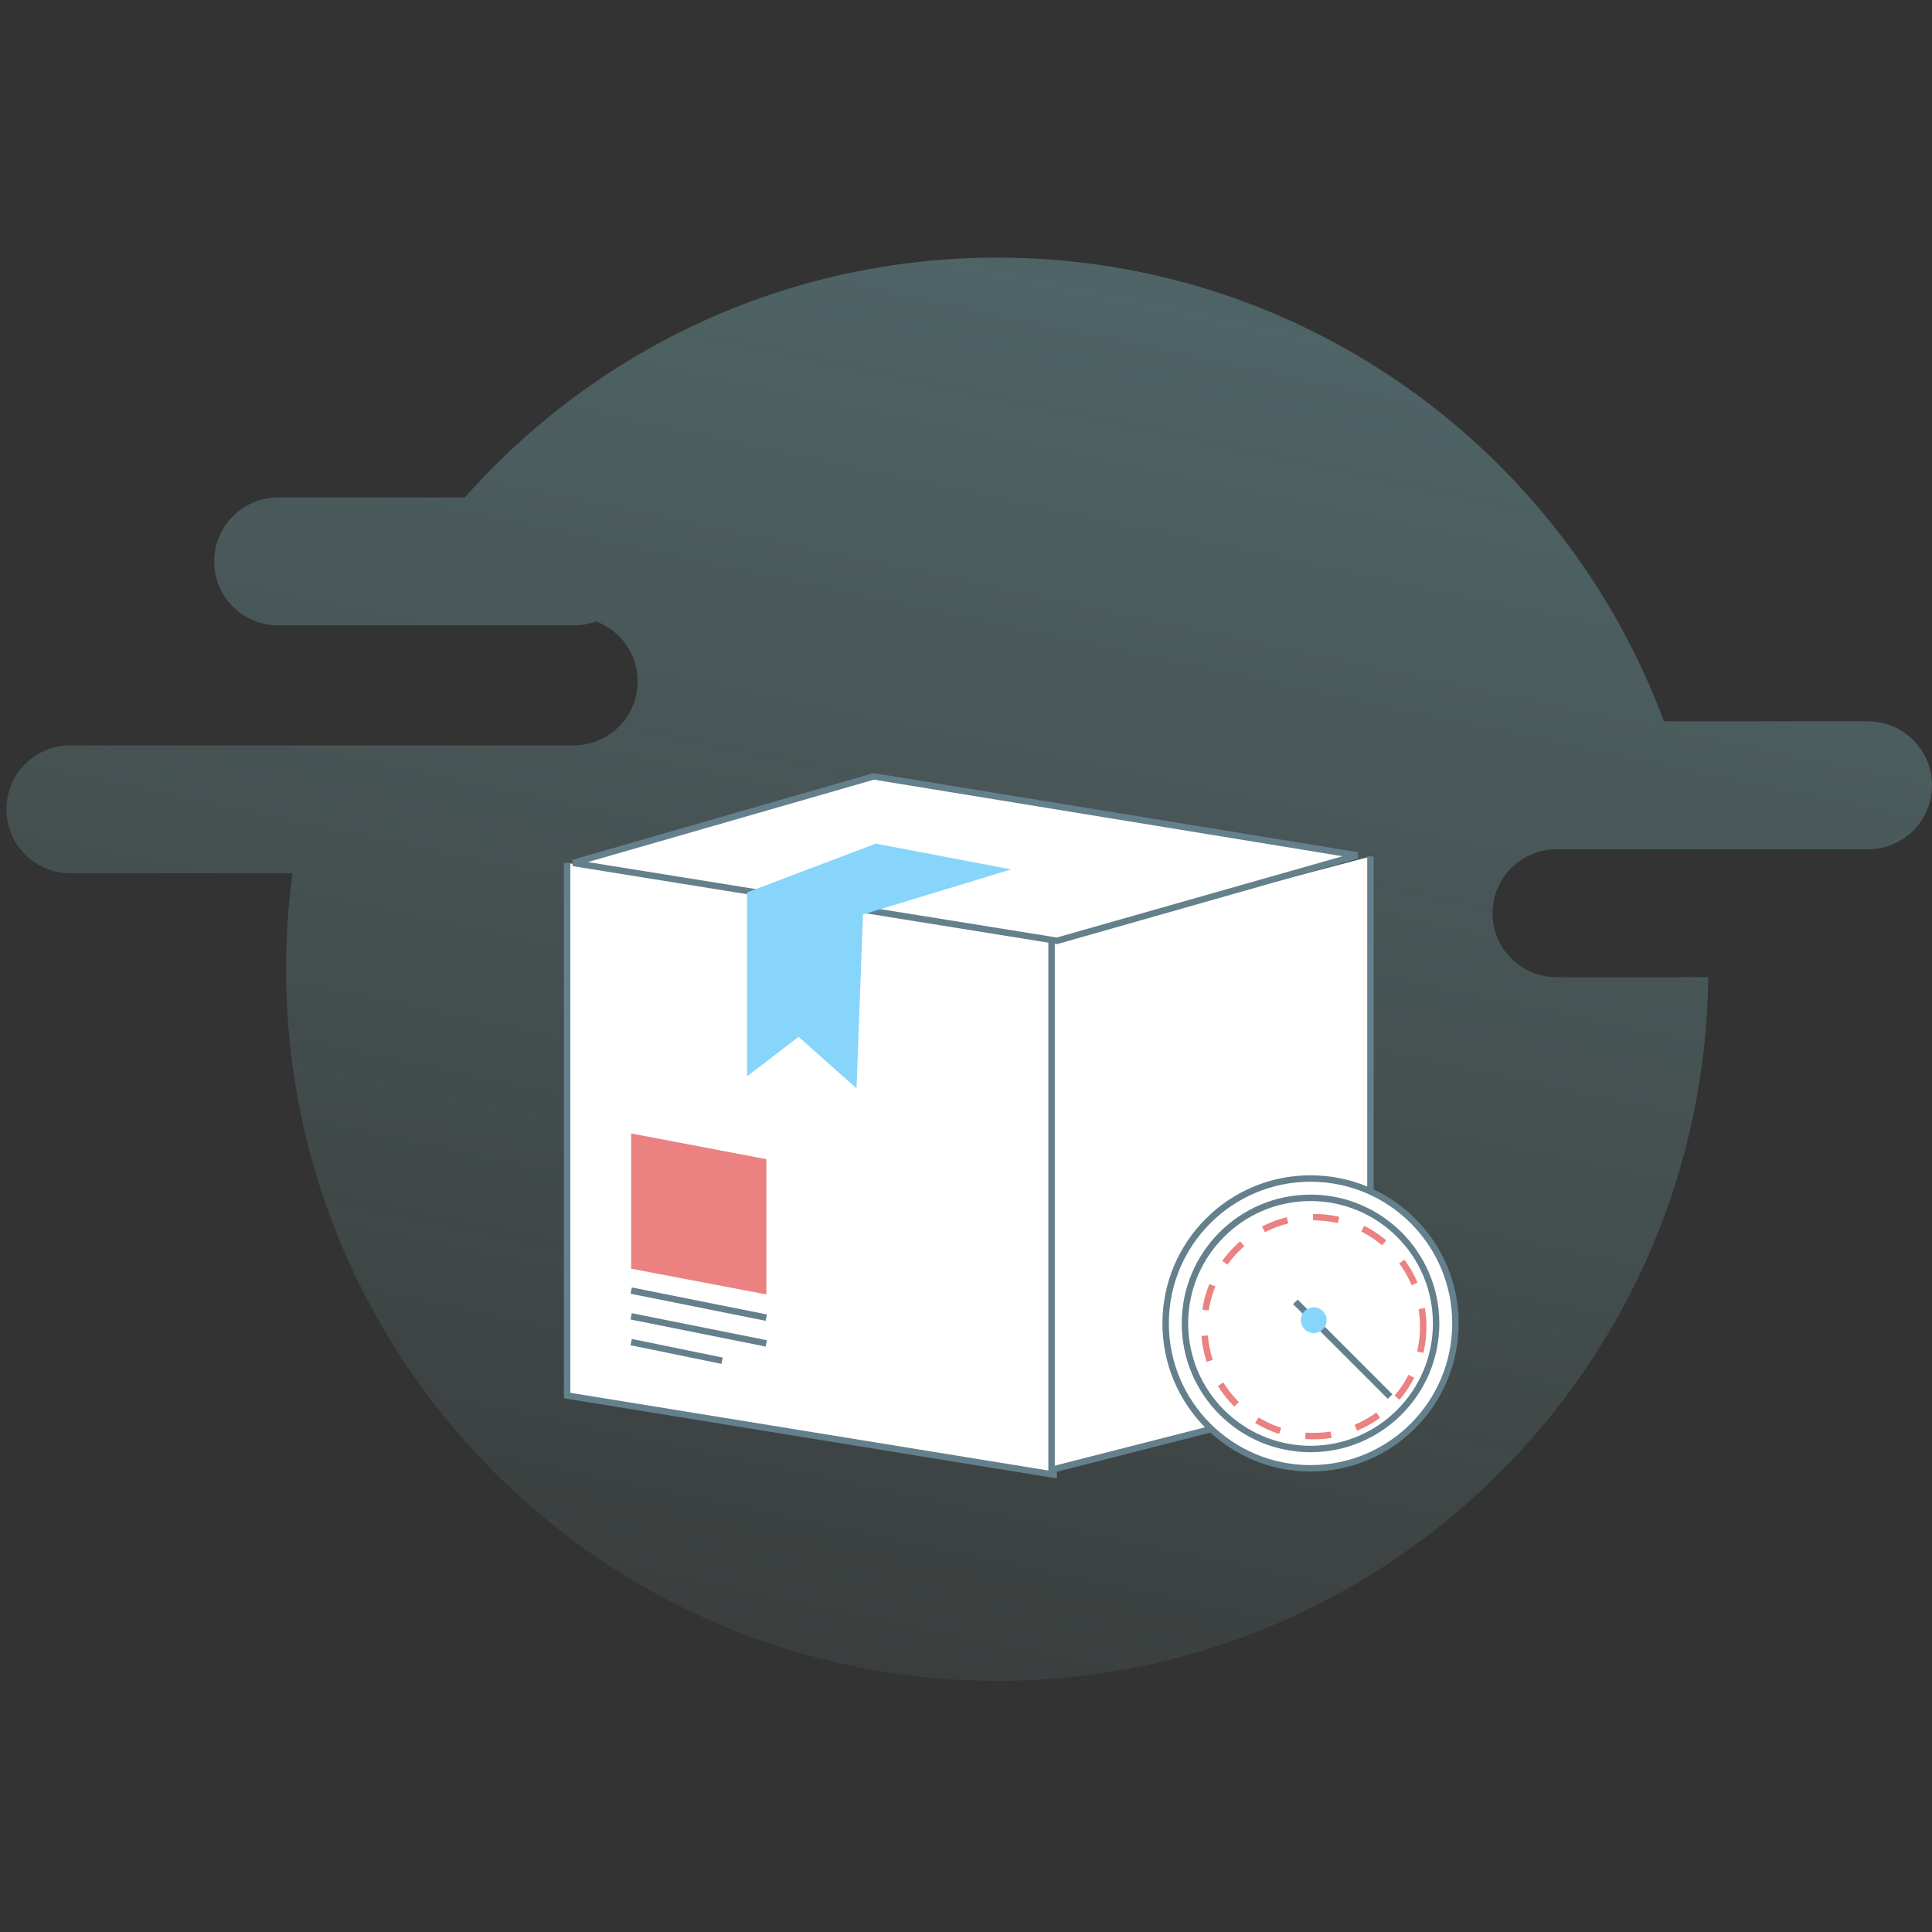<?xml version="1.0" encoding="UTF-8"?>
<svg width="300px" height="300px" viewBox="0 0 300 300" version="1.1" xmlns="http://www.w3.org/2000/svg" xmlns:xlink="http://www.w3.org/1999/xlink">
    <rect x="0" y="0" width="300" height="300" fill="#333333" stroke="none"/>
    <!-- Generator: Sketch 48.2 (47327) - http://www.bohemiancoding.com/sketch -->
    <title>purchase history</title>
    <desc>Created with Sketch.</desc>
    <defs>
        <linearGradient x1="169.961%" y1="-324.054%" x2="38.532%" y2="125.543%" id="linearGradient-1">
            <stop stop-color="#44C0FF" offset="0%"></stop>
            <stop stop-color="#B9F9F0" stop-opacity="0" offset="100%"></stop>
        </linearGradient>
    </defs>
    <g id="resized-illustrations_version-2" stroke="none" stroke-width="1" fill="none" fill-rule="evenodd">
        <g id="purchase-history">
            <g>
                <g id="Group-3">
                    <rect id="Rectangle-4" x="0" y="0" width="300" height="300"></rect>
                    <g id="Group-2" transform="translate(1, 40)" fill="url(#linearGradient-1)">
                        <path d="M264.255,111.742 C263.59,172.197 214.411,221 153.842,221 C92.86,221 43.423,171.527 43.423,110.5 C43.423,105.447 43.762,100.474 44.418,95.601 L9.933,95.601 C4.447,95.601 6.71794063e-16,91.154 0,85.669 C-6.71794063e-16,80.183 4.447,75.736 9.933,75.736 L48.999,75.736 L88.08,75.736 C93.565,75.736 98.012,71.289 98.012,65.803 C98.012,61.536 95.322,57.897 91.544,56.492 C90.465,56.893 89.298,57.112 88.08,57.112 L42.19,57.112 C36.704,57.112 32.257,52.665 32.257,47.18 C32.257,41.694 36.704,37.247 42.19,37.247 L71.171,37.247 C91.4,14.401 120.941,0 153.842,0 C201.299,0 241.763,29.96 257.379,72.011 L289.067,72.011 C294.553,72.011 299,76.458 299,81.944 C299,87.429 294.553,91.876 289.067,91.876 L262.7,91.876 L240.696,91.876 C235.21,91.876 230.763,96.323 230.763,101.809 C230.763,107.295 235.21,111.742 240.696,111.742 L264.255,111.742 Z" id="Combined-Shape"></path>
                    </g>
                </g>
                <g id="Group-26" transform="translate(88, 120)" stroke="#64808C">
                    <polyline id="Path-36" fill="#FFFFFF" points="0.063 14 0.063 96.698 75.618 108.981 75.618 25.709"></polyline>
                    <polyline id="Path-37" fill="#FFFFFF" points="75.288 26.087 75.288 108.228 124.801 95.591 124.801 13"></polyline>
                    <polygon id="Path-31" fill="#FFFFFF" points="1 14 76.131 26.088 122.764 12.823 47.679 0.556"></polygon>
                    <polyline id="Path-39" stroke-width="1.5" points="112.901 88.634 117.641 88.634 117.641 80.383"></polyline>
                </g>
                <polygon id="Path-47" fill="#87D5FA" points="116 138.571 116 167.143 124 161 133 169 134 142 157 135 136 131"></polygon>
                <polygon id="Rectangle-27" fill="#EB8181" points="98 176 119 180 119 201 98 197"></polygon>
                <path d="M98.5,200.5 L118.5,204.504" id="Line" stroke="#64808C" stroke-linecap="square"></path>
                <path d="M98.5,204.5 L118.5,208.504" id="Line-Copy" stroke="#64808C" stroke-linecap="square"></path>
                <path d="M98.5,208.5 L111.639,211.191" id="Line-Copy-2" stroke="#64808C" stroke-linecap="square"></path>
            </g>
            <g id="Group-25" transform="translate(181, 183)">
                <circle id="Oval-20" stroke="#64808C" fill="#FFFFFF" cx="22.5" cy="22.5" r="22.5"></circle>
                <path d="M22.5,22.5 L36.943,35.602 C40.085,32.14 42,27.544 42,22.5 C42,11.73 33.27,3 22.5,3 L22.5,22.5 Z" id="Oval-20-Copy-3" fill="#D8D8D8"></path>
                <circle id="Oval-20-Copy-2" stroke="#64808C" fill="#FFFFFF" cx="22.5" cy="22.5" r="19.5"></circle>
                <circle id="Oval-20-Copy" stroke="#EB8181" stroke-dasharray="4,4,4" cx="23" cy="23" r="17"></circle>
                <path d="M20.5,19.5 L34.5,33.5" id="Line-34" stroke="#64808C" stroke-linecap="square"></path>
                <circle id="Oval-21" fill="#87D5FA" cx="23" cy="22" r="2"></circle>
            </g>
        </g>
    </g>
</svg>